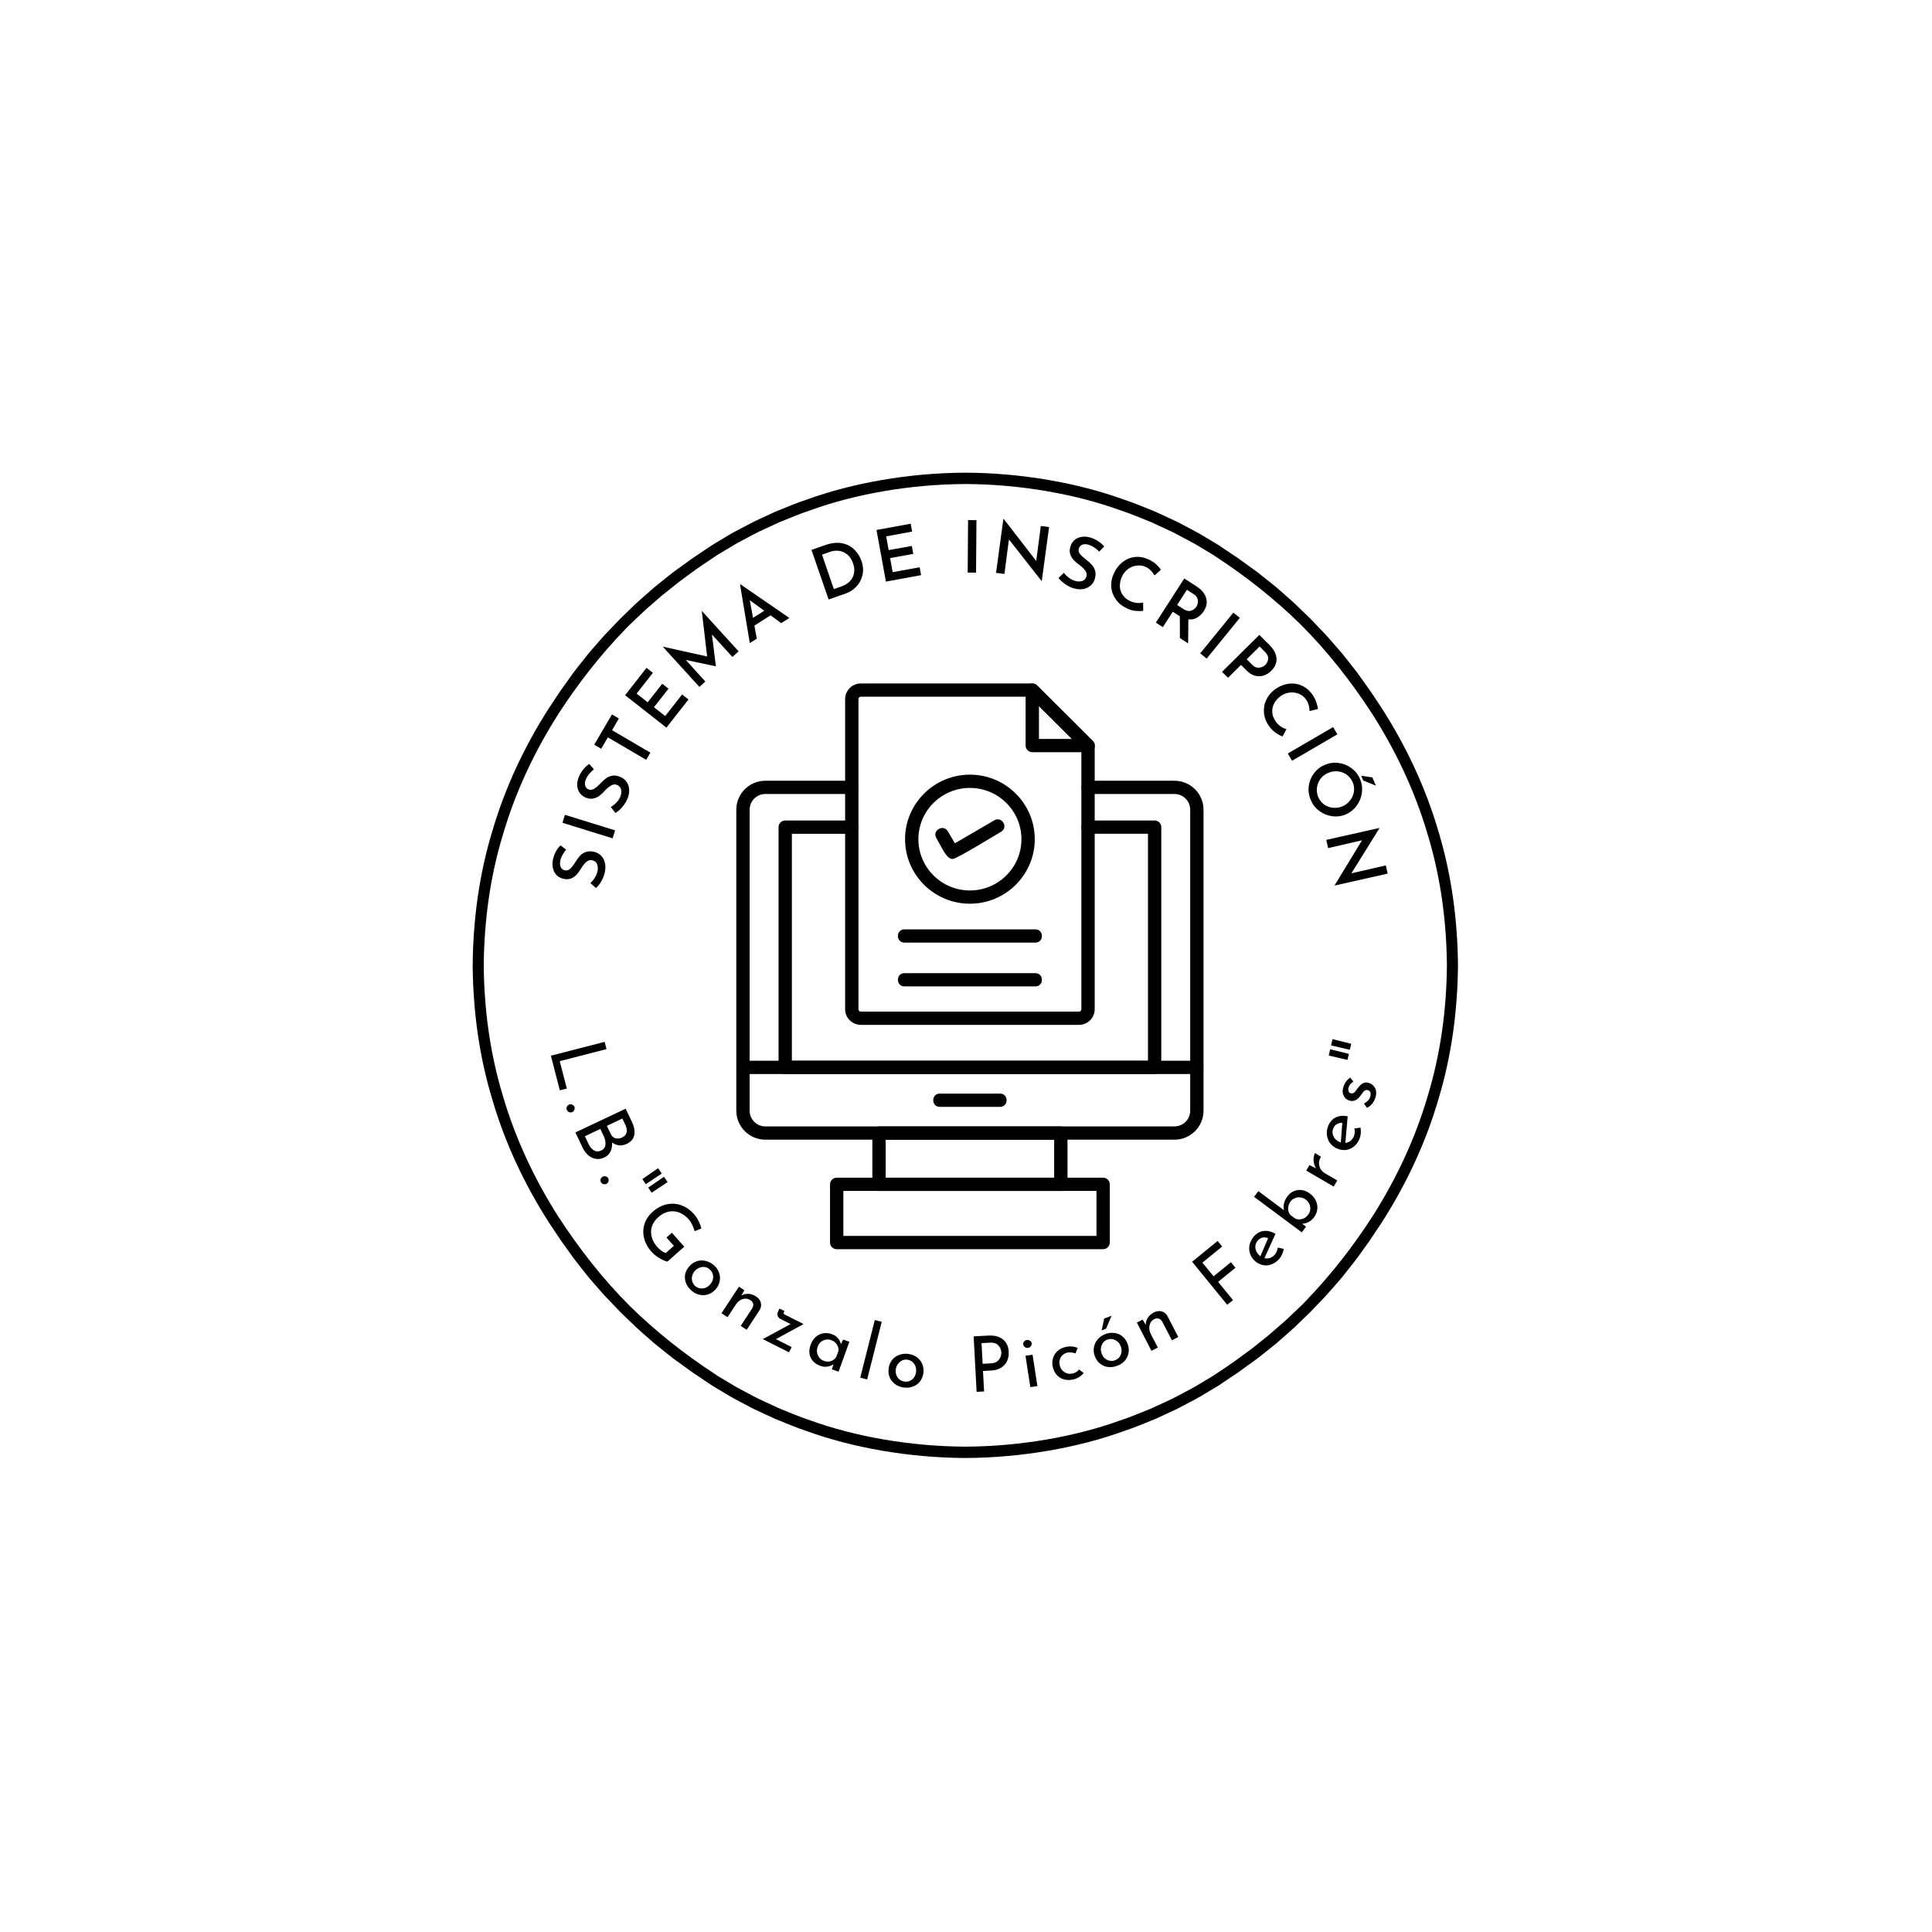 <svg xmlns="http://www.w3.org/2000/svg" xmlns:xlink="http://www.w3.org/1999/xlink" width="500" zoomAndPan="magnify" viewBox="0 0 375 375" height="500" preserveAspectRatio="xMidYMid meet" version="1.0"><defs><g/><clipPath id="455c4bced9"><path d="M 91.746 91.746 L 282.996 91.746 L 282.996 282.996 L 91.746 282.996 Z M 91.746 91.746 " clip-rule="nonzero"/></clipPath><clipPath id="69ef368251"><path d="M 164 132.219 L 213 132.219 L 213 199 L 164 199 Z M 164 132.219 " clip-rule="nonzero"/></clipPath><clipPath id="c5c17412fb"><path d="M 199 132.219 L 213 132.219 L 213 146 L 199 146 Z M 199 132.219 " clip-rule="nonzero"/></clipPath><clipPath id="76595db1a8"><path d="M 142.508 151 L 234 151 L 234 222 L 142.508 222 Z M 142.508 151 " clip-rule="nonzero"/></clipPath><clipPath id="fa8c121dba"><path d="M 142.508 205 L 234 205 L 234 209 L 142.508 209 Z M 142.508 205 " clip-rule="nonzero"/></clipPath><clipPath id="97c69c960e"><path d="M 161 228 L 216 228 L 216 242.469 L 161 242.469 Z M 161 228 " clip-rule="nonzero"/></clipPath></defs><rect x="-37.5" width="450" fill="#ffffff" y="-37.5" height="450" fill-opacity="1"/><rect x="-37.5" width="450" fill="#ffffff" y="-37.5" height="450" fill-opacity="1"/><rect x="-37.5" width="450" fill="#ffffff" y="-37.5" height="450" fill-opacity="1"/><g clip-path="url(#455c4bced9)"><path fill="#000000" d="M 277.078 212.867 C 274.652 221.121 270.953 228.953 266.359 236.164 C 262.566 242.035 258.254 247.551 253.406 252.57 C 252.781 253.254 252.082 253.867 251.414 254.516 C 250.738 255.152 250.082 255.809 249.391 256.426 L 246.238 259.168 L 245.148 260.035 L 242.973 261.773 C 242.238 262.336 241.477 262.867 240.73 263.422 C 239.254 264.551 237.684 265.543 236.148 266.59 C 235.926 266.738 235.691 266.895 235.449 267.059 C 235.199 267.207 234.941 267.363 234.668 267.527 C 234.125 267.852 233.543 268.199 232.922 268.57 C 231.691 269.344 230.242 270.07 228.672 270.902 C 228.277 271.105 227.883 271.328 227.465 271.527 C 227.047 271.723 226.617 271.922 226.184 272.125 C 225.309 272.527 224.406 272.945 223.477 273.375 C 221.566 274.121 219.57 275.02 217.398 275.715 C 208.82 278.824 198.113 280.746 187.371 280.793 C 176.625 280.746 165.918 278.824 157.34 275.715 C 155.168 275.02 153.176 274.121 151.266 273.375 C 150.332 272.945 149.43 272.527 148.559 272.125 C 148.121 271.922 147.695 271.723 147.273 271.527 C 146.859 271.328 146.465 271.105 146.066 270.902 C 144.5 270.07 143.047 269.344 141.82 268.57 C 141.199 268.199 140.613 267.852 140.074 267.527 C 139.801 267.363 139.539 267.207 139.289 267.059 C 139.047 266.895 138.816 266.738 138.594 266.59 C 132.758 262.766 127.273 258.418 122.289 253.539 C 117.031 248.285 112.434 242.406 108.383 236.168 C 103.789 228.953 100.086 221.121 97.66 212.867 C 95.137 204.641 93.969 196.004 93.895 187.371 C 93.969 178.734 95.137 170.102 97.66 161.871 C 100.086 153.617 103.789 145.785 108.383 138.574 C 112.176 132.703 116.488 127.188 121.332 122.172 C 121.961 121.484 122.66 120.871 123.324 120.223 C 124 119.59 124.66 118.934 125.352 118.312 L 127.449 116.484 L 128.5 115.57 L 129.59 114.707 L 131.766 112.969 C 132.504 112.402 133.262 111.871 134.008 111.32 C 135.484 110.191 137.055 109.195 138.594 108.152 C 138.812 108.004 139.047 107.848 139.289 107.684 C 139.539 107.531 139.801 107.375 140.07 107.211 C 140.613 106.887 141.199 106.539 141.82 106.168 C 143.047 105.398 144.5 104.672 146.066 103.836 C 146.461 103.633 146.859 103.41 147.273 103.211 C 147.695 103.016 148.121 102.816 148.559 102.617 C 149.43 102.215 150.332 101.797 151.266 101.367 C 153.176 100.617 155.168 99.723 157.34 99.027 C 165.918 95.914 176.625 93.992 187.371 93.949 C 198.113 93.992 208.82 95.914 217.398 99.027 C 219.57 99.723 221.562 100.617 223.477 101.367 C 224.406 101.797 225.309 102.215 226.18 102.617 C 226.617 102.816 227.047 103.016 227.465 103.211 C 227.883 103.41 228.277 103.633 228.672 103.836 C 230.238 104.672 231.691 105.398 232.922 106.168 C 233.543 106.539 234.125 106.887 234.668 107.211 C 234.938 107.375 235.199 107.531 235.449 107.684 C 235.691 107.844 235.926 108.004 236.148 108.152 C 241.984 111.977 247.469 116.32 252.449 121.203 C 257.707 126.453 262.305 132.336 266.355 138.574 C 270.953 145.785 274.652 153.617 277.078 161.871 C 279.602 170.102 280.77 178.734 280.844 187.371 C 280.77 196.004 279.602 204.641 277.078 212.867 Z M 282.992 187.305 L 282.992 187.297 C 282.914 178.48 281.727 169.66 279.16 161.246 C 276.688 152.809 272.906 144.801 268.188 137.441 L 265.922 134.035 C 265.922 134.035 265.266 133.117 264.281 131.742 C 263.336 130.34 261.887 128.609 260.504 126.832 C 259.012 125.145 257.582 123.402 256.383 122.215 C 255.215 120.992 254.434 120.18 254.434 120.18 C 254.434 120.18 254.238 119.98 253.883 119.641 C 253.527 119.297 253.023 118.809 252.414 118.223 C 251.23 117.016 249.512 115.562 247.824 114.07 C 246.961 113.352 246.07 112.66 245.246 112 C 244.832 111.672 244.434 111.352 244.055 111.051 C 243.664 110.77 243.293 110.5 242.949 110.254 C 241.582 109.266 240.668 108.609 240.668 108.609 C 240.668 108.609 240.469 108.445 240.148 108.238 C 239.828 108.023 239.402 107.742 238.98 107.457 C 238.129 106.887 237.281 106.32 237.281 106.32 C 237.055 106.164 236.816 106.004 236.57 105.84 C 236.312 105.684 236.047 105.523 235.77 105.355 C 235.215 105.02 234.617 104.664 233.984 104.281 C 232.727 103.492 231.242 102.742 229.641 101.891 C 229.234 101.68 228.832 101.453 228.402 101.246 C 227.977 101.047 227.539 100.844 227.094 100.637 C 226.199 100.223 225.277 99.793 224.324 99.352 C 222.367 98.586 220.328 97.668 218.105 96.953 C 209.324 93.766 198.363 91.789 187.371 91.746 C 176.375 91.789 165.414 93.766 156.633 96.953 C 154.41 97.668 152.371 98.586 150.418 99.355 C 149.461 99.793 148.539 100.223 147.648 100.637 C 147.203 100.844 146.762 101.047 146.336 101.246 C 145.91 101.453 145.504 101.68 145.102 101.891 C 143.496 102.742 142.012 103.492 140.754 104.281 C 140.121 104.664 139.523 105.023 138.969 105.355 C 138.695 105.523 138.426 105.684 138.172 105.84 C 137.922 106.008 137.684 106.164 137.457 106.32 C 137.457 106.32 136.609 106.887 135.758 107.457 C 135.336 107.742 134.91 108.023 134.594 108.238 C 134.27 108.445 134.07 108.609 134.07 108.609 C 134.07 108.609 133.16 109.266 131.789 110.254 C 131.445 110.5 131.074 110.77 130.684 111.051 C 130.305 111.352 129.906 111.672 129.492 112 C 128.672 112.66 127.781 113.352 126.914 114.07 C 125.227 115.562 123.508 117.016 122.324 118.223 C 121.715 118.809 121.211 119.297 120.855 119.641 C 120.5 119.98 120.305 120.18 120.305 120.18 C 120.305 120.18 119.527 120.992 118.359 122.215 C 117.156 123.402 115.727 125.145 114.234 126.832 C 112.852 128.609 111.402 130.34 110.457 131.742 C 109.473 133.117 108.82 134.035 108.82 134.035 L 106.551 137.441 C 101.836 144.801 98.051 152.809 95.582 161.246 C 93.012 169.66 91.824 178.48 91.746 187.301 L 91.746 187.441 C 91.824 196.258 93.012 205.082 95.582 213.492 C 98.051 221.93 101.836 229.941 106.551 237.297 L 108.82 240.703 C 108.82 240.703 109.477 241.621 110.457 242.996 C 111.402 244.398 112.852 246.129 114.234 247.906 C 115.727 249.594 117.156 251.34 118.359 252.527 C 119.527 253.746 120.305 254.559 120.305 254.559 C 120.305 254.559 120.5 254.762 120.855 255.102 C 121.211 255.441 121.715 255.934 122.324 256.52 C 123.508 257.727 125.227 259.18 126.914 260.672 C 127.781 261.391 128.672 262.078 129.492 262.742 C 129.906 263.07 130.305 263.387 130.684 263.688 C 131.074 263.973 131.445 264.238 131.789 264.484 C 133.16 265.473 134.07 266.133 134.07 266.133 C 134.07 266.133 134.27 266.293 134.594 266.5 C 134.91 266.715 135.336 267 135.758 267.285 C 136.609 267.852 137.461 268.422 137.461 268.422 C 137.688 268.574 137.922 268.734 138.172 268.902 C 138.426 269.059 138.695 269.219 138.969 269.387 C 139.523 269.719 140.121 270.078 140.758 270.457 C 142.012 271.25 143.496 271.996 145.102 272.852 C 145.504 273.059 145.91 273.289 146.336 273.492 C 146.766 273.691 147.203 273.895 147.648 274.105 C 148.539 274.516 149.465 274.945 150.418 275.387 C 152.371 276.156 154.41 277.07 156.633 277.789 C 165.414 280.977 176.375 282.949 187.371 282.996 C 198.363 282.949 209.324 280.977 218.105 277.785 C 220.328 277.07 222.367 276.156 224.324 275.387 C 225.277 274.945 226.199 274.516 227.094 274.102 C 227.539 273.895 227.977 273.691 228.406 273.492 C 228.832 273.289 229.238 273.059 229.641 272.852 C 231.242 271.996 232.73 271.25 233.984 270.457 C 234.617 270.078 235.215 269.719 235.77 269.387 C 236.047 269.219 236.312 269.055 236.57 268.902 C 236.816 268.734 237.055 268.574 237.281 268.422 C 237.281 268.422 238.129 267.852 238.98 267.285 C 239.406 267 239.828 266.715 240.148 266.5 C 240.469 266.293 240.668 266.133 240.668 266.133 C 240.668 266.133 241.582 265.473 242.949 264.484 C 243.293 264.238 243.664 263.973 244.055 263.688 C 244.434 263.387 244.832 263.07 245.246 262.742 C 246.07 262.078 246.961 261.391 247.824 260.672 C 249.512 259.18 251.23 257.727 252.414 256.52 C 253.023 255.934 253.527 255.441 253.883 255.102 C 254.238 254.762 254.434 254.559 254.434 254.559 C 254.434 254.559 255.215 253.746 256.383 252.527 C 257.582 251.34 259.012 249.594 260.504 247.906 C 261.887 246.129 263.336 244.398 264.281 242.996 C 265.266 241.621 265.922 240.703 265.922 240.703 L 268.188 237.297 C 272.906 229.941 276.688 221.93 279.16 213.492 C 281.727 205.078 282.914 196.258 282.992 187.441 L 282.992 187.434 L 282.996 187.371 L 282.992 187.305 " fill-opacity="1" fill-rule="nonzero"/></g><g fill="#000000" fill-opacity="1"><g transform="translate(116.523, 173.126)"><g><path d="M -6.641 -8.219 C -7.266 -7.438 -7.645 -6.711 -7.781 -6.047 C -7.875 -5.547 -7.836 -5.129 -7.672 -4.797 C -7.516 -4.473 -7.242 -4.273 -6.859 -4.203 C -6.473 -4.117 -6.117 -4.234 -5.797 -4.547 C -5.473 -4.859 -5.129 -5.316 -4.766 -5.922 C -4.484 -6.379 -4.195 -6.758 -3.906 -7.062 C -3.613 -7.375 -3.25 -7.602 -2.812 -7.75 C -2.383 -7.906 -1.879 -7.926 -1.297 -7.812 C -0.766 -7.707 -0.312 -7.477 0.062 -7.125 C 0.445 -6.77 0.711 -6.316 0.859 -5.766 C 1.016 -5.211 1.023 -4.594 0.891 -3.906 C 0.773 -3.301 0.562 -2.723 0.25 -2.172 C -0.051 -1.617 -0.414 -1.148 -0.844 -0.766 L -1.938 -1.719 C -1.613 -2.008 -1.316 -2.367 -1.047 -2.797 C -0.785 -3.234 -0.617 -3.645 -0.547 -4.031 C -0.441 -4.52 -0.469 -4.973 -0.625 -5.391 C -0.789 -5.805 -1.117 -6.062 -1.609 -6.156 C -1.992 -6.227 -2.344 -6.133 -2.656 -5.875 C -2.977 -5.625 -3.301 -5.242 -3.625 -4.734 C -3.945 -4.203 -4.25 -3.77 -4.531 -3.438 C -4.812 -3.113 -5.16 -2.852 -5.578 -2.656 C -6.004 -2.457 -6.5 -2.414 -7.062 -2.531 C -7.875 -2.695 -8.473 -3.102 -8.859 -3.75 C -9.242 -4.406 -9.367 -5.191 -9.234 -6.109 C -9.098 -6.773 -8.906 -7.336 -8.656 -7.797 C -8.406 -8.266 -8.098 -8.68 -7.734 -9.047 Z M -6.641 -8.219 "/></g></g></g><g fill="#000000" fill-opacity="1"><g transform="translate(118.492, 164.063)"><g><path d="M -8.844 -5.906 L 0.891 -2.891 L 0.422 -1.344 L -9.312 -4.359 Z M -8.844 -5.906 "/></g></g></g><g fill="#000000" fill-opacity="1"><g transform="translate(120.104, 158.721)"><g><path d="M -4.828 -9.391 C -5.598 -8.766 -6.113 -8.133 -6.375 -7.5 C -6.57 -7.039 -6.625 -6.629 -6.531 -6.266 C -6.445 -5.91 -6.223 -5.656 -5.859 -5.5 C -5.504 -5.352 -5.133 -5.398 -4.75 -5.641 C -4.375 -5.879 -3.941 -6.254 -3.453 -6.766 C -3.086 -7.16 -2.727 -7.477 -2.375 -7.719 C -2.031 -7.957 -1.629 -8.109 -1.172 -8.172 C -0.723 -8.234 -0.223 -8.145 0.328 -7.906 C 0.828 -7.695 1.223 -7.379 1.516 -6.953 C 1.816 -6.535 1.984 -6.035 2.016 -5.453 C 2.055 -4.879 1.938 -4.27 1.656 -3.625 C 1.414 -3.062 1.086 -2.539 0.672 -2.062 C 0.266 -1.594 -0.176 -1.211 -0.656 -0.922 L -1.547 -2.078 C -1.172 -2.297 -0.805 -2.586 -0.453 -2.953 C -0.109 -3.316 0.133 -3.68 0.281 -4.047 C 0.477 -4.504 0.539 -4.953 0.469 -5.391 C 0.395 -5.836 0.133 -6.16 -0.312 -6.359 C -0.676 -6.516 -1.039 -6.492 -1.406 -6.297 C -1.77 -6.109 -2.16 -5.805 -2.578 -5.391 C -2.992 -4.922 -3.375 -4.551 -3.719 -4.281 C -4.07 -4.02 -4.473 -3.836 -4.922 -3.734 C -5.379 -3.629 -5.875 -3.688 -6.406 -3.906 C -7.176 -4.238 -7.68 -4.766 -7.922 -5.484 C -8.16 -6.203 -8.113 -6.992 -7.781 -7.859 C -7.52 -8.473 -7.219 -8.984 -6.875 -9.391 C -6.539 -9.805 -6.156 -10.156 -5.719 -10.438 Z M -4.828 -9.391 "/></g></g></g><g fill="#000000" fill-opacity="1"><g transform="translate(123.783, 150.276)"><g><path d="M -5 -11.609 L -3.656 -10.812 L -4.984 -8.547 L 2.453 -4.188 L 1.641 -2.797 L -5.797 -7.156 L -7.094 -4.938 L -8.438 -5.734 Z M -5 -11.609 "/></g></g></g><g fill="#000000" fill-opacity="1"><g transform="translate(128.475, 142.346)"><g><path d="M -2.984 -12.719 L -1.75 -11.75 L -4.906 -7.719 L -2.766 -6.031 L 0.062 -9.625 L 1.281 -8.672 L -1.547 -5.078 L 0.641 -3.359 L 3.922 -7.547 L 5.156 -6.578 L 0.875 -1.109 L -7.141 -7.406 Z M -2.984 -12.719 "/></g></g></g><g fill="#000000" fill-opacity="1"><g transform="translate(134.705, 134.282)"><g><path d="M 1.547 -15.672 L 8.656 -7.859 L 7.453 -6.766 L 3.484 -11.125 L 4.25 -4.984 L 4.219 -4.953 L -1.594 -6.188 L 2.203 -2 L 1.047 -0.953 L -6.062 -8.766 L 2.547 -6.859 L 1.516 -15.656 Z M 1.547 -15.672 "/></g></g></g><g fill="#000000" fill-opacity="1"><g transform="translate(145.239, 125.01)"><g><path d="M 4.328 -5.578 L 1.188 -3.578 L 1.656 -1.047 L 0.297 -0.188 L -1.594 -11.547 L -1.516 -11.594 L 7.984 -5.062 L 6.391 -4.062 Z M 3.109 -6.469 L 0.297 -8.5 L 0.922 -5.078 Z M 3.109 -6.469 "/></g></g></g><g fill="#000000" fill-opacity="1"><g transform="translate(154.536, 119.357)"><g/></g></g><g fill="#000000" fill-opacity="1"><g transform="translate(159.504, 116.811)"><g><path d="M -2 -10.078 L 0.734 -11.031 C 1.941 -11.445 3.023 -11.555 3.984 -11.359 C 4.941 -11.16 5.727 -10.742 6.344 -10.109 C 6.969 -9.484 7.426 -8.75 7.719 -7.906 C 8.039 -6.969 8.102 -6.066 7.906 -5.203 C 7.719 -4.348 7.32 -3.598 6.719 -2.953 C 6.113 -2.316 5.379 -1.852 4.516 -1.562 L 1.328 -0.453 Z M 3.734 -2.953 C 4.422 -3.191 4.984 -3.523 5.422 -3.953 C 5.859 -4.391 6.133 -4.91 6.25 -5.516 C 6.375 -6.117 6.316 -6.766 6.078 -7.453 C 5.816 -8.211 5.441 -8.789 4.953 -9.188 C 4.461 -9.582 3.926 -9.816 3.344 -9.891 C 2.758 -9.961 2.203 -9.906 1.672 -9.719 L 0.047 -9.156 L 2.344 -2.469 Z M 3.734 -2.953 "/></g></g></g><g fill="#000000" fill-opacity="1"><g transform="translate(170.564, 113.135)"><g><path d="M 6.203 -11.484 L 6.484 -9.953 L 1.438 -9.031 L 1.922 -6.359 L 6.422 -7.172 L 6.703 -5.625 L 2.203 -4.812 L 2.703 -2.078 L 7.938 -3.031 L 8.219 -1.5 L 1.391 -0.25 L -0.438 -10.266 Z M 6.203 -11.484 "/></g></g></g><g fill="#000000" fill-opacity="1"><g transform="translate(180.747, 111.471)"><g/></g></g><g fill="#000000" fill-opacity="1"><g transform="translate(186.419, 111.119)"><g><path d="M 3.109 -10.156 L 3.031 0.031 L 1.406 0.016 L 1.484 -10.172 Z M 3.109 -10.156 "/></g></g></g><g fill="#000000" fill-opacity="1"><g transform="translate(191.942, 110.998)"><g><path d="M 11.688 -8.688 L 10.266 1.766 L 10.219 1.766 L 3.891 -6.297 L 3.016 0.406 L 1.391 0.188 L 2.812 -10.266 L 2.891 -10.25 L 9.188 -2.109 L 10.078 -8.906 Z M 11.688 -8.688 "/></g></g></g><g fill="#000000" fill-opacity="1"><g transform="translate(204.603, 112.941)"><g><path d="M 8.766 -5.875 C 8.066 -6.562 7.383 -7.004 6.719 -7.203 C 6.238 -7.348 5.828 -7.352 5.484 -7.219 C 5.141 -7.094 4.91 -6.836 4.797 -6.453 C 4.68 -6.086 4.766 -5.727 5.047 -5.375 C 5.336 -5.031 5.766 -4.645 6.328 -4.219 C 6.754 -3.895 7.102 -3.57 7.375 -3.25 C 7.656 -2.926 7.852 -2.547 7.969 -2.109 C 8.094 -1.672 8.07 -1.164 7.906 -0.594 C 7.75 -0.07 7.477 0.359 7.094 0.703 C 6.707 1.055 6.227 1.285 5.656 1.391 C 5.094 1.492 4.473 1.445 3.797 1.25 C 3.211 1.07 2.66 0.801 2.141 0.438 C 1.629 0.082 1.195 -0.312 0.844 -0.75 L 1.906 -1.766 C 2.145 -1.422 2.469 -1.098 2.875 -0.797 C 3.281 -0.504 3.676 -0.301 4.062 -0.188 C 4.539 -0.051 4.992 -0.039 5.422 -0.156 C 5.848 -0.281 6.129 -0.578 6.266 -1.047 C 6.379 -1.422 6.32 -1.773 6.094 -2.109 C 5.863 -2.453 5.516 -2.812 5.047 -3.188 C 4.547 -3.539 4.145 -3.875 3.844 -4.188 C 3.539 -4.508 3.305 -4.891 3.141 -5.328 C 2.984 -5.766 2.988 -6.254 3.156 -6.797 C 3.383 -7.598 3.844 -8.16 4.531 -8.484 C 5.219 -8.816 6.008 -8.867 6.906 -8.641 C 7.551 -8.453 8.094 -8.207 8.531 -7.906 C 8.977 -7.613 9.375 -7.27 9.719 -6.875 Z M 8.766 -5.875 "/></g></g></g><g fill="#000000" fill-opacity="1"><g transform="translate(213.412, 115.565)"><g><path d="M 8.484 2.984 C 8.117 3.055 7.656 3.066 7.094 3.016 C 6.539 2.973 5.977 2.82 5.406 2.562 C 4.445 2.125 3.703 1.531 3.172 0.781 C 2.648 0.039 2.352 -0.766 2.281 -1.641 C 2.219 -2.523 2.383 -3.395 2.781 -4.25 C 3.195 -5.176 3.766 -5.914 4.484 -6.469 C 5.203 -7.031 6 -7.359 6.875 -7.453 C 7.75 -7.547 8.629 -7.391 9.516 -6.984 C 10.055 -6.742 10.523 -6.445 10.922 -6.094 C 11.328 -5.738 11.66 -5.367 11.922 -4.984 L 10.688 -3.875 C 10.227 -4.664 9.645 -5.223 8.938 -5.547 C 8.383 -5.785 7.805 -5.863 7.203 -5.781 C 6.598 -5.707 6.039 -5.484 5.531 -5.109 C 5.02 -4.734 4.629 -4.242 4.359 -3.641 C 4.066 -3.004 3.93 -2.367 3.953 -1.734 C 3.984 -1.109 4.176 -0.547 4.531 -0.047 C 4.883 0.453 5.375 0.844 6 1.125 C 6.445 1.32 6.883 1.438 7.312 1.469 C 7.738 1.5 8.125 1.469 8.469 1.375 Z M 8.484 2.984 "/></g></g></g><g fill="#000000" fill-opacity="1"><g transform="translate(223.162, 120.083)"><g><path d="M 5.859 3.766 L 5.844 -0.453 L 5.719 -0.547 L 4.469 -1.344 L 2.547 1.641 L 1.188 0.766 L 6.703 -7.797 L 9.109 -6.25 C 10.066 -5.633 10.676 -4.898 10.938 -4.047 C 11.195 -3.191 11.051 -2.332 10.5 -1.469 C 10.156 -0.945 9.727 -0.531 9.219 -0.219 C 8.707 0.094 8.133 0.211 7.5 0.141 L 7.453 4.797 Z M 5.312 -2.656 L 6.547 -1.859 C 7.086 -1.516 7.578 -1.41 8.016 -1.547 C 8.461 -1.691 8.812 -1.953 9.062 -2.328 C 9.195 -2.547 9.289 -2.797 9.344 -3.078 C 9.395 -3.367 9.359 -3.664 9.234 -3.969 C 9.109 -4.281 8.863 -4.551 8.5 -4.781 L 7.219 -5.609 Z M 5.312 -2.656 "/></g></g></g><g fill="#000000" fill-opacity="1"><g transform="translate(231.868, 125.924)"><g><path d="M 8.781 -6 L 2.344 1.906 L 1.094 0.891 L 7.531 -7.016 Z M 8.781 -6 "/></g></g></g><g fill="#000000" fill-opacity="1"><g transform="translate(236.219, 129.404)"><g><path d="M 10.25 -4.141 C 11.062 -3.316 11.492 -2.469 11.547 -1.594 C 11.598 -0.719 11.258 0.078 10.531 0.797 C 10.113 1.211 9.641 1.516 9.109 1.703 C 8.586 1.891 8.031 1.91 7.438 1.766 C 6.844 1.629 6.266 1.273 5.703 0.703 L 4.656 -0.344 L 2.141 2.156 L 0.984 1 L 8.219 -6.172 Z M 6.812 -0.391 C 7.125 -0.066 7.441 0.117 7.766 0.172 C 8.098 0.223 8.406 0.191 8.688 0.078 C 8.969 -0.023 9.195 -0.164 9.375 -0.344 C 9.676 -0.645 9.859 -1.02 9.922 -1.469 C 9.984 -1.926 9.785 -2.391 9.328 -2.859 L 8.266 -3.922 L 5.766 -1.438 Z M 6.812 -0.391 "/></g></g></g><g fill="#000000" fill-opacity="1"><g transform="translate(242.953, 136.231)"><g><path d="M 6 6.703 C 5.645 6.598 5.234 6.391 4.766 6.078 C 4.297 5.773 3.867 5.367 3.484 4.859 C 2.859 4.016 2.492 3.141 2.391 2.234 C 2.297 1.328 2.43 0.473 2.797 -0.328 C 3.16 -1.141 3.719 -1.828 4.469 -2.391 C 5.281 -2.992 6.133 -3.363 7.031 -3.5 C 7.938 -3.645 8.797 -3.547 9.609 -3.203 C 10.43 -2.859 11.129 -2.297 11.703 -1.516 C 12.055 -1.047 12.32 -0.555 12.5 -0.047 C 12.688 0.453 12.805 0.93 12.859 1.391 L 11.234 1.781 C 11.211 0.863 10.969 0.094 10.5 -0.531 C 10.133 -1.02 9.664 -1.375 9.094 -1.594 C 8.531 -1.812 7.93 -1.879 7.297 -1.797 C 6.672 -1.711 6.094 -1.473 5.562 -1.078 C 5 -0.648 4.582 -0.16 4.312 0.391 C 4.039 0.953 3.938 1.535 4 2.141 C 4.07 2.754 4.312 3.336 4.719 3.891 C 5.008 4.273 5.332 4.582 5.688 4.812 C 6.051 5.051 6.406 5.211 6.75 5.297 Z M 6 6.703 "/></g></g></g><g fill="#000000" fill-opacity="1"><g transform="translate(249.257, 145.033)"><g><path d="M 10.328 -2.5 L 1.531 2.625 L 0.703 1.219 L 9.5 -3.906 Z M 10.328 -2.5 "/></g></g></g><g fill="#000000" fill-opacity="1"><g transform="translate(252.184, 149.718)"><g><path d="M 4.969 -1.266 C 5.832 -1.629 6.723 -1.75 7.641 -1.625 C 8.555 -1.508 9.383 -1.176 10.125 -0.625 C 10.875 -0.07 11.438 0.641 11.812 1.516 C 12.164 2.367 12.281 3.254 12.156 4.172 C 12.031 5.086 11.691 5.922 11.141 6.672 C 10.586 7.43 9.883 7.992 9.031 8.359 C 8.176 8.723 7.285 8.836 6.359 8.703 C 5.441 8.578 4.613 8.234 3.875 7.672 C 3.133 7.117 2.586 6.414 2.234 5.562 C 1.859 4.688 1.727 3.789 1.844 2.875 C 1.969 1.957 2.301 1.129 2.844 0.391 C 3.395 -0.348 4.102 -0.898 4.969 -1.266 Z M 5.625 0.297 C 5.02 0.547 4.523 0.922 4.141 1.422 C 3.766 1.93 3.531 2.504 3.438 3.141 C 3.352 3.773 3.438 4.391 3.688 4.984 C 3.938 5.578 4.312 6.055 4.812 6.422 C 5.312 6.785 5.879 7 6.516 7.062 C 7.148 7.133 7.77 7.047 8.375 6.797 C 8.988 6.535 9.488 6.148 9.875 5.641 C 10.27 5.129 10.516 4.562 10.609 3.938 C 10.703 3.312 10.625 2.707 10.375 2.125 C 10.113 1.52 9.727 1.031 9.219 0.656 C 8.707 0.289 8.133 0.07 7.5 0 C 6.863 -0.062 6.238 0.035 5.625 0.297 Z M 12.422 1.781 L 12.031 0.859 L 14.188 1.172 L 14.875 2.781 Z M 12.422 1.781 "/></g></g></g><g fill="#000000" fill-opacity="1"><g transform="translate(257.118, 161.647)"><g><path d="M 12.219 7.922 L 1.938 10.234 L 1.938 10.188 L 7.25 1.453 L 0.672 2.969 L 0.312 1.375 L 10.594 -0.938 L 10.609 -0.859 L 5.188 7.859 L 11.875 6.328 Z M 12.219 7.922 "/></g></g></g><g fill="#000000" fill-opacity="1"><g transform="translate(106.536, 203.41)"><g><path d="M 11.188 0.219 L 2.109 2.562 L 3.484 7.875 L 2.125 8.219 L 0.391 1.5 L 10.828 -1.188 Z M 11.188 0.219 "/></g></g></g><g fill="#000000" fill-opacity="1"><g transform="translate(109.573, 214.192)"><g><path d="M 0.922 0.203 C 1.129 0.129 1.332 0.141 1.531 0.234 C 1.727 0.328 1.863 0.473 1.938 0.672 C 2 0.848 1.984 1.039 1.891 1.25 C 1.805 1.469 1.66 1.613 1.453 1.688 C 1.234 1.758 1.023 1.742 0.828 1.641 C 0.641 1.547 0.508 1.406 0.438 1.219 C 0.363 1.02 0.367 0.816 0.453 0.609 C 0.547 0.41 0.703 0.273 0.922 0.203 Z M 0.922 0.203 "/></g></g></g><g fill="#000000" fill-opacity="1"><g transform="translate(111.028, 218.402)"><g><path d="M 7.766 3.344 C 7.816 4.008 7.719 4.598 7.469 5.109 C 7.219 5.617 6.828 6 6.297 6.25 C 5.68 6.539 5.098 6.629 4.547 6.516 C 3.992 6.41 3.504 6.16 3.078 5.766 C 2.648 5.367 2.301 4.879 2.031 4.297 L 0.656 1.406 L 10.406 -3.203 L 11.609 -0.688 C 12.078 0.312 12.234 1.18 12.078 1.922 C 11.922 2.672 11.438 3.238 10.625 3.625 C 10.113 3.863 9.613 3.957 9.125 3.906 C 8.645 3.852 8.191 3.664 7.766 3.344 Z M 6.766 0.125 L 7.469 1.609 C 7.695 2.109 8.016 2.414 8.422 2.531 C 8.828 2.645 9.254 2.598 9.703 2.391 C 10.203 2.148 10.5 1.82 10.594 1.406 C 10.695 0.988 10.617 0.504 10.359 -0.047 L 9.766 -1.297 Z M 3.219 3.672 C 3.488 4.234 3.836 4.641 4.266 4.891 C 4.691 5.141 5.156 5.148 5.656 4.922 C 6.156 4.68 6.43 4.301 6.484 3.781 C 6.547 3.258 6.441 2.719 6.172 2.156 L 5.5 0.719 L 2.5 2.141 Z M 3.219 3.672 "/></g></g></g><g fill="#000000" fill-opacity="1"><g transform="translate(116.009, 228.382)"><g><path d="M 0.938 0.031 C 1.125 -0.082 1.328 -0.109 1.547 -0.047 C 1.766 0.004 1.926 0.117 2.031 0.297 C 2.133 0.461 2.16 0.656 2.109 0.875 C 2.055 1.094 1.938 1.258 1.75 1.375 C 1.551 1.488 1.344 1.516 1.125 1.453 C 0.914 1.398 0.758 1.285 0.656 1.109 C 0.551 0.93 0.52 0.734 0.562 0.516 C 0.613 0.305 0.738 0.145 0.938 0.031 Z M 0.938 0.031 "/></g></g></g><g fill="#000000" fill-opacity="1"><g transform="translate(118.256, 232.126)"><g><path d="M 7.094 -2.281 L 6.422 -3.266 L 9.484 -5.375 L 10.188 -4.344 Z M 8.234 -0.625 L 7.562 -1.609 L 10.625 -3.719 L 11.328 -2.688 Z M 8.234 -0.625 "/></g></g></g><g fill="#000000" fill-opacity="1"><g transform="translate(122.22, 237.999)"><g><path d="M 7.328 6.875 C 6.91 6.801 6.383 6.57 5.75 6.188 C 5.125 5.812 4.617 5.398 4.234 4.953 C 3.484 4.109 3 3.211 2.781 2.266 C 2.562 1.316 2.598 0.406 2.891 -0.469 C 3.191 -1.352 3.711 -2.125 4.453 -2.781 C 5.336 -3.562 6.266 -4.051 7.234 -4.25 C 8.211 -4.445 9.148 -4.379 10.047 -4.047 C 10.953 -3.711 11.738 -3.172 12.406 -2.422 C 12.801 -1.973 13.125 -1.5 13.375 -1 C 13.625 -0.508 13.801 -0.023 13.906 0.453 L 12.609 0.969 C 12.523 0.613 12.375 0.211 12.156 -0.234 C 11.938 -0.68 11.703 -1.047 11.453 -1.328 C 10.898 -1.953 10.281 -2.395 9.594 -2.656 C 8.914 -2.914 8.227 -2.969 7.531 -2.812 C 6.832 -2.656 6.172 -2.301 5.547 -1.75 C 4.961 -1.227 4.555 -0.641 4.328 0.016 C 4.109 0.672 4.086 1.348 4.266 2.047 C 4.441 2.754 4.801 3.414 5.344 4.031 C 5.594 4.301 5.863 4.547 6.156 4.766 C 6.445 4.984 6.727 5.133 7 5.219 L 8.578 3.812 L 7.141 2.203 L 8.188 1.281 L 10.594 3.984 Z M 7.328 6.875 "/></g></g></g><g fill="#000000" fill-opacity="1"><g transform="translate(131.225, 247.769)"><g><path d="M 2.547 -1.953 C 2.941 -2.41 3.41 -2.738 3.953 -2.938 C 4.492 -3.133 5.055 -3.172 5.641 -3.047 C 6.234 -2.93 6.781 -2.66 7.281 -2.234 C 7.781 -1.816 8.129 -1.332 8.328 -0.781 C 8.535 -0.227 8.582 0.328 8.469 0.891 C 8.363 1.453 8.113 1.969 7.719 2.438 C 7.32 2.906 6.852 3.238 6.312 3.438 C 5.781 3.633 5.223 3.676 4.641 3.562 C 4.055 3.457 3.508 3.188 3 2.75 C 2.508 2.332 2.156 1.848 1.938 1.297 C 1.719 0.754 1.656 0.203 1.75 -0.359 C 1.852 -0.922 2.117 -1.453 2.547 -1.953 Z M 3.594 -1.031 C 3.344 -0.738 3.18 -0.41 3.109 -0.047 C 3.035 0.305 3.051 0.648 3.156 0.984 C 3.258 1.328 3.445 1.617 3.719 1.859 C 4.164 2.234 4.664 2.383 5.219 2.312 C 5.77 2.25 6.238 1.988 6.625 1.531 C 7.031 1.062 7.223 0.551 7.203 0 C 7.18 -0.562 6.945 -1.031 6.5 -1.406 C 6.219 -1.656 5.898 -1.801 5.547 -1.844 C 5.203 -1.883 4.852 -1.832 4.5 -1.688 C 4.156 -1.551 3.852 -1.332 3.594 -1.031 Z M 3.594 -1.031 "/></g></g></g><g fill="#000000" fill-opacity="1"><g transform="translate(139.037, 254.244)"><g><path d="M 7.719 -2.594 C 8.207 -2.281 8.516 -1.875 8.641 -1.375 C 8.766 -0.883 8.68 -0.406 8.391 0.062 L 5.891 3.875 L 4.734 3.109 L 6.969 -0.297 C 7.145 -0.609 7.207 -0.898 7.156 -1.172 C 7.102 -1.441 6.922 -1.68 6.609 -1.891 C 6.148 -2.191 5.648 -2.258 5.109 -2.094 C 4.578 -1.926 4.129 -1.562 3.766 -1 L 2.172 1.422 L 1 0.656 L 4.391 -4.5 L 5.438 -3.812 L 4.859 -2.781 C 5.297 -3.031 5.766 -3.141 6.266 -3.109 C 6.766 -3.078 7.25 -2.906 7.719 -2.594 Z M 7.719 -2.594 "/></g></g></g><g fill="#000000" fill-opacity="1"><g transform="translate(147.68, 259.736)"><g><path d="M 2.922 0.188 L 5.984 1.734 L 5.469 2.75 L 0.375 0.188 L 5.766 -2.734 L 3.859 -3.703 C 3.566 -3.848 3.367 -4.055 3.266 -4.328 C 3.172 -4.598 3.203 -4.895 3.359 -5.219 L 3.625 -5.75 L 4.578 -5.266 L 4.5 -5.094 C 4.426 -4.945 4.41 -4.832 4.453 -4.75 C 4.492 -4.676 4.598 -4.598 4.766 -4.516 L 8.297 -2.734 Z M 2.922 0.188 "/></g></g></g><g fill="#000000" fill-opacity="1"><g transform="translate(155.672, 263.679)"><g><path d="M 9.188 -3.234 L 7.094 2.562 L 5.781 2.094 L 6.125 1.141 C 5.832 1.336 5.445 1.477 4.969 1.562 C 4.5 1.656 4.016 1.609 3.516 1.422 C 2.961 1.223 2.504 0.922 2.141 0.516 C 1.773 0.117 1.547 -0.348 1.453 -0.891 C 1.367 -1.441 1.441 -2.031 1.672 -2.656 C 1.898 -3.289 2.234 -3.801 2.672 -4.188 C 3.109 -4.57 3.602 -4.805 4.156 -4.891 C 4.707 -4.973 5.254 -4.914 5.797 -4.719 C 6.297 -4.539 6.688 -4.281 6.969 -3.938 C 7.258 -3.594 7.453 -3.207 7.547 -2.781 L 7.984 -3.672 Z M 4.25 0.469 C 4.727 0.645 5.18 0.66 5.609 0.516 C 6.047 0.379 6.395 0.098 6.656 -0.328 L 7.078 -1.484 C 7.117 -1.93 7.008 -2.348 6.75 -2.734 C 6.488 -3.129 6.125 -3.41 5.656 -3.578 C 5.312 -3.691 4.961 -3.719 4.609 -3.656 C 4.254 -3.594 3.938 -3.441 3.656 -3.203 C 3.375 -2.961 3.164 -2.648 3.031 -2.266 C 2.895 -1.891 2.859 -1.516 2.922 -1.141 C 2.984 -0.773 3.129 -0.445 3.359 -0.156 C 3.598 0.133 3.895 0.344 4.25 0.469 Z M 4.25 0.469 "/></g></g></g><g fill="#000000" fill-opacity="1"><g transform="translate(165.799, 267.11)"><g><path d="M 5.344 -10.547 L 2.516 0.641 L 1.172 0.297 L 4 -10.891 Z M 5.344 -10.547 "/></g></g></g><g fill="#000000" fill-opacity="1"><g transform="translate(171.36, 268.529)"><g><path d="M 1.141 -3 C 1.223 -3.594 1.445 -4.117 1.812 -4.578 C 2.188 -5.035 2.656 -5.363 3.219 -5.562 C 3.781 -5.77 4.383 -5.82 5.031 -5.719 C 5.676 -5.625 6.227 -5.395 6.688 -5.031 C 7.156 -4.664 7.488 -4.211 7.688 -3.672 C 7.895 -3.141 7.953 -2.57 7.859 -1.969 C 7.766 -1.352 7.539 -0.816 7.188 -0.359 C 6.832 0.086 6.375 0.41 5.812 0.609 C 5.25 0.816 4.641 0.875 3.984 0.781 C 3.348 0.676 2.797 0.445 2.328 0.094 C 1.867 -0.25 1.531 -0.688 1.312 -1.219 C 1.094 -1.75 1.035 -2.344 1.141 -3 Z M 2.516 -2.781 C 2.461 -2.395 2.492 -2.023 2.609 -1.672 C 2.734 -1.328 2.93 -1.035 3.203 -0.797 C 3.473 -0.566 3.789 -0.426 4.156 -0.375 C 4.727 -0.281 5.227 -0.406 5.656 -0.75 C 6.094 -1.094 6.352 -1.566 6.438 -2.172 C 6.531 -2.773 6.422 -3.305 6.109 -3.766 C 5.805 -4.234 5.367 -4.516 4.797 -4.609 C 4.422 -4.66 4.07 -4.613 3.75 -4.469 C 3.438 -4.32 3.164 -4.098 2.938 -3.797 C 2.719 -3.504 2.578 -3.164 2.516 -2.781 Z M 2.516 -2.781 "/></g></g></g><g fill="#000000" fill-opacity="1"><g transform="translate(181.341, 269.881)"><g/></g></g><g fill="#000000" fill-opacity="1"><g transform="translate(188.014, 270.234)"><g><path d="M 3.859 -11 C 5.023 -11.062 5.953 -10.816 6.641 -10.266 C 7.336 -9.711 7.719 -8.91 7.781 -7.859 C 7.812 -7.254 7.719 -6.688 7.5 -6.156 C 7.281 -5.625 6.906 -5.176 6.375 -4.812 C 5.852 -4.457 5.188 -4.258 4.375 -4.219 L 2.781 -4.125 L 3 -0.156 L 1.547 -0.078 L 0.969 -10.844 Z M 4.312 -5.609 C 4.82 -5.629 5.227 -5.754 5.531 -5.984 C 5.832 -6.223 6.047 -6.504 6.172 -6.828 C 6.297 -7.148 6.352 -7.457 6.344 -7.75 C 6.312 -8.27 6.113 -8.723 5.75 -9.109 C 5.395 -9.492 4.867 -9.664 4.172 -9.625 L 2.5 -9.531 L 2.719 -5.516 Z M 4.312 -5.609 "/></g></g></g><g fill="#000000" fill-opacity="1"><g transform="translate(198.797, 269.432)"><g><path d="M 1.625 -6.484 L 2.562 -0.391 L 1.188 -0.188 L 0.25 -6.281 Z M -0.188 -8.469 C -0.219 -8.676 -0.16 -8.863 -0.016 -9.031 C 0.117 -9.207 0.297 -9.312 0.516 -9.344 C 0.723 -9.375 0.922 -9.328 1.109 -9.203 C 1.305 -9.086 1.422 -8.926 1.453 -8.719 C 1.484 -8.5 1.426 -8.301 1.281 -8.125 C 1.145 -7.945 0.973 -7.844 0.766 -7.812 C 0.547 -7.781 0.336 -7.828 0.141 -7.953 C -0.047 -8.078 -0.156 -8.25 -0.188 -8.469 Z M -0.188 -8.469 "/></g></g></g><g fill="#000000" fill-opacity="1"><g transform="translate(204.439, 268.543)"><g><path d="M 5.906 -2.047 C 5.676 -1.754 5.391 -1.5 5.047 -1.281 C 4.711 -1.062 4.352 -0.906 3.969 -0.812 C 3.32 -0.656 2.719 -0.645 2.156 -0.781 C 1.594 -0.926 1.117 -1.203 0.734 -1.609 C 0.348 -2.016 0.078 -2.531 -0.078 -3.156 C -0.234 -3.781 -0.223 -4.367 -0.047 -4.922 C 0.117 -5.473 0.41 -5.938 0.828 -6.312 C 1.254 -6.688 1.75 -6.941 2.312 -7.078 C 3.227 -7.297 4.039 -7.234 4.75 -6.891 L 4.297 -5.844 C 4.066 -5.938 3.812 -6 3.531 -6.031 C 3.258 -6.07 2.984 -6.062 2.703 -6 C 2.336 -5.906 2.023 -5.734 1.766 -5.484 C 1.516 -5.234 1.344 -4.93 1.25 -4.578 C 1.164 -4.234 1.172 -3.867 1.266 -3.484 C 1.359 -3.109 1.531 -2.789 1.781 -2.531 C 2.031 -2.27 2.332 -2.082 2.688 -1.969 C 3.039 -1.863 3.414 -1.863 3.812 -1.969 C 4.312 -2.082 4.707 -2.332 5 -2.719 Z M 5.906 -2.047 "/></g></g></g><g fill="#000000" fill-opacity="1"><g transform="translate(212.961, 266.377)"><g><path d="M -0.469 -3.188 C -0.676 -3.75 -0.727 -4.316 -0.625 -4.891 C -0.52 -5.461 -0.273 -5.973 0.109 -6.422 C 0.492 -6.867 0.992 -7.207 1.609 -7.438 C 2.223 -7.664 2.82 -7.734 3.406 -7.641 C 4 -7.555 4.508 -7.328 4.938 -6.953 C 5.375 -6.586 5.695 -6.117 5.906 -5.547 C 6.125 -4.961 6.188 -4.383 6.094 -3.812 C 6.008 -3.25 5.77 -2.738 5.375 -2.281 C 4.988 -1.832 4.484 -1.492 3.859 -1.266 C 3.254 -1.047 2.66 -0.973 2.078 -1.047 C 1.504 -1.117 0.992 -1.336 0.547 -1.703 C 0.098 -2.066 -0.238 -2.562 -0.469 -3.188 Z M 0.875 -3.656 C 1 -3.289 1.195 -2.984 1.469 -2.734 C 1.75 -2.492 2.062 -2.336 2.406 -2.266 C 2.758 -2.191 3.109 -2.219 3.453 -2.344 C 3.992 -2.539 4.367 -2.895 4.578 -3.406 C 4.797 -3.914 4.801 -4.457 4.594 -5.031 C 4.375 -5.602 4.016 -6.016 3.516 -6.266 C 3.023 -6.523 2.508 -6.555 1.969 -6.359 C 1.613 -6.223 1.332 -6.016 1.125 -5.734 C 0.914 -5.453 0.785 -5.125 0.734 -4.75 C 0.68 -4.383 0.727 -4.02 0.875 -3.656 Z M 1.719 -8.469 L 0.875 -8.156 L 1.359 -10.453 L 2.797 -10.984 Z M 1.719 -8.469 "/></g></g></g><g fill="#000000" fill-opacity="1"><g transform="translate(222.435, 262.744)"><g><path d="M 1.531 -8 C 2.051 -8.27 2.555 -8.336 3.047 -8.203 C 3.535 -8.078 3.91 -7.77 4.172 -7.281 L 6.266 -3.234 L 5.031 -2.594 L 3.156 -6.219 C 2.977 -6.52 2.754 -6.711 2.484 -6.797 C 2.223 -6.891 1.926 -6.859 1.594 -6.703 C 1.113 -6.453 0.812 -6.047 0.688 -5.484 C 0.562 -4.93 0.656 -4.352 0.969 -3.75 L 2.297 -1.188 L 1.062 -0.547 L -1.766 -6.031 L -0.656 -6.609 L -0.031 -5.594 C -0.039 -6.102 0.086 -6.566 0.359 -6.984 C 0.641 -7.398 1.031 -7.738 1.531 -8 Z M 1.531 -8 "/></g></g></g><g fill="#000000" fill-opacity="1"><g transform="translate(231.402, 257.894)"><g/></g></g><g fill="#000000" fill-opacity="1"><g transform="translate(236.997, 254.246)"><g><path d="M -0.656 -13.375 L 0.219 -12.297 L -3.609 -9.172 L -1.438 -6.516 L 1.922 -9.25 L 2.797 -8.172 L -0.562 -5.438 L 2.328 -1.891 L 1.203 -0.984 L -5.609 -9.344 Z M -0.656 -13.375 "/></g></g></g><g fill="#000000" fill-opacity="1"><g transform="translate(245.272, 247.298)"><g><path d="M 2.078 -3.672 C 2.441 -4.047 2.66 -4.535 2.734 -5.141 L 3.922 -4.891 C 3.848 -4.504 3.723 -4.129 3.547 -3.766 C 3.379 -3.398 3.172 -3.086 2.922 -2.828 C 2.453 -2.336 1.93 -2.004 1.359 -1.828 C 0.797 -1.648 0.242 -1.633 -0.297 -1.781 C -0.836 -1.926 -1.336 -2.211 -1.797 -2.641 C -2.234 -3.066 -2.531 -3.562 -2.688 -4.125 C -2.844 -4.688 -2.844 -5.258 -2.688 -5.844 C -2.531 -6.426 -2.238 -6.941 -1.812 -7.391 C -1.25 -7.984 -0.613 -8.312 0.094 -8.375 C 0.812 -8.445 1.547 -8.258 2.297 -7.812 L 0.156 -3.094 C 0.5 -3.008 0.836 -3.016 1.172 -3.109 C 1.504 -3.211 1.805 -3.398 2.078 -3.672 Z M -1.078 -6.578 C -1.473 -6.16 -1.648 -5.68 -1.609 -5.141 C -1.578 -4.598 -1.336 -4.117 -0.891 -3.703 C -0.785 -3.598 -0.703 -3.516 -0.641 -3.453 L 0.875 -6.984 C 0.52 -7.109 0.176 -7.145 -0.156 -7.094 C -0.488 -7.039 -0.797 -6.867 -1.078 -6.578 Z M -1.078 -6.578 "/></g></g></g><g fill="#000000" fill-opacity="1"><g transform="translate(251.964, 240.167)"><g><path d="M -2.078 -7.969 C -1.742 -8.414 -1.332 -8.742 -0.844 -8.953 C -0.363 -9.172 0.148 -9.242 0.703 -9.172 C 1.254 -9.098 1.789 -8.867 2.312 -8.484 C 2.852 -8.078 3.238 -7.602 3.469 -7.062 C 3.707 -6.531 3.789 -5.984 3.719 -5.422 C 3.645 -4.867 3.438 -4.363 3.094 -3.906 C 2.789 -3.5 2.438 -3.188 2.031 -2.969 C 1.625 -2.758 1.207 -2.648 0.781 -2.641 L 1.547 -2.078 L 0.719 -0.969 L -8.547 -7.859 L -7.719 -8.969 L -2.75 -5.266 C -2.852 -5.672 -2.848 -6.113 -2.734 -6.594 C -2.617 -7.07 -2.398 -7.531 -2.078 -7.969 Z M 1.953 -4.391 C 2.305 -4.867 2.438 -5.383 2.344 -5.938 C 2.258 -6.5 1.969 -6.969 1.469 -7.344 C 1.156 -7.57 0.812 -7.707 0.438 -7.75 C 0.07 -7.801 -0.281 -7.754 -0.625 -7.609 C -0.969 -7.473 -1.254 -7.25 -1.484 -6.938 C -1.785 -6.531 -1.938 -6.086 -1.938 -5.609 C -1.945 -5.141 -1.812 -4.723 -1.531 -4.359 L -0.516 -3.609 C -0.086 -3.441 0.348 -3.426 0.797 -3.562 C 1.254 -3.695 1.641 -3.973 1.953 -4.391 Z M 1.953 -4.391 "/></g></g></g><g fill="#000000" fill-opacity="1"><g transform="translate(258.253, 231.363)"><g><path d="M -2.781 -4.578 C -3 -4.879 -3.145 -5.223 -3.219 -5.609 C -3.301 -5.992 -3.316 -6.359 -3.266 -6.703 C -3.211 -7.055 -3.129 -7.344 -3.016 -7.562 L -1.844 -6.828 C -2.094 -6.453 -2.223 -6.055 -2.234 -5.641 C -2.242 -5.223 -2.145 -4.836 -1.938 -4.484 C -1.727 -4.129 -1.457 -3.852 -1.125 -3.656 L 1.312 -2.234 L 0.609 -1.047 L -4.719 -4.156 L -4.094 -5.219 Z M -2.781 -4.578 "/></g></g></g><g fill="#000000" fill-opacity="1"><g transform="translate(262.024, 224.799)"><g><path d="M 0.734 -4.172 C 0.941 -4.641 0.988 -5.172 0.875 -5.766 L 2.062 -5.922 C 2.125 -5.523 2.133 -5.129 2.094 -4.734 C 2.051 -4.336 1.957 -3.973 1.812 -3.641 C 1.531 -3.023 1.148 -2.539 0.672 -2.188 C 0.203 -1.832 -0.312 -1.629 -0.875 -1.578 C -1.438 -1.535 -2 -1.641 -2.562 -1.891 C -3.125 -2.141 -3.57 -2.504 -3.906 -2.984 C -4.238 -3.473 -4.43 -4.016 -4.484 -4.609 C -4.535 -5.211 -4.43 -5.801 -4.172 -6.375 C -3.836 -7.113 -3.348 -7.633 -2.703 -7.938 C -2.055 -8.238 -1.301 -8.301 -0.438 -8.125 L -0.891 -2.969 C -0.523 -3 -0.207 -3.117 0.062 -3.328 C 0.344 -3.535 0.566 -3.816 0.734 -4.172 Z M -3.219 -5.828 C -3.445 -5.305 -3.453 -4.797 -3.234 -4.297 C -3.023 -3.805 -2.641 -3.43 -2.078 -3.172 C -1.941 -3.117 -1.836 -3.078 -1.766 -3.047 L -1.484 -6.875 C -1.859 -6.875 -2.195 -6.789 -2.5 -6.625 C -2.812 -6.469 -3.051 -6.203 -3.219 -5.828 Z M -3.219 -5.828 "/></g></g></g><g fill="#000000" fill-opacity="1"><g transform="translate(265.881, 215.874)"><g><path d="M 1.062 -2.766 C 0.914 -2.328 0.703 -1.938 0.422 -1.594 C 0.141 -1.258 -0.188 -1.016 -0.562 -0.859 L -1.141 -1.672 C -0.836 -1.836 -0.578 -2.031 -0.359 -2.25 C -0.148 -2.469 -0.008 -2.703 0.062 -2.953 C 0.164 -3.266 0.188 -3.539 0.125 -3.781 C 0.07 -4.02 -0.082 -4.18 -0.344 -4.266 C -0.539 -4.328 -0.723 -4.316 -0.891 -4.234 C -1.055 -4.16 -1.191 -4.051 -1.297 -3.906 C -1.398 -3.77 -1.57 -3.535 -1.812 -3.203 C -2.457 -2.305 -3.191 -1.992 -4.016 -2.266 C -4.504 -2.422 -4.863 -2.738 -5.094 -3.219 C -5.32 -3.695 -5.332 -4.258 -5.125 -4.906 C -4.988 -5.32 -4.812 -5.676 -4.594 -5.969 C -4.383 -6.258 -4.125 -6.508 -3.812 -6.719 L -3.188 -5.922 C -3.395 -5.816 -3.582 -5.664 -3.75 -5.469 C -3.914 -5.27 -4.035 -5.066 -4.109 -4.859 C -4.203 -4.598 -4.211 -4.352 -4.141 -4.125 C -4.078 -3.895 -3.941 -3.742 -3.734 -3.672 C -3.547 -3.609 -3.375 -3.617 -3.219 -3.703 C -3.062 -3.785 -2.938 -3.883 -2.844 -4 C -2.75 -4.113 -2.578 -4.344 -2.328 -4.688 C -1.992 -5.125 -1.66 -5.43 -1.328 -5.609 C -0.992 -5.797 -0.609 -5.816 -0.172 -5.672 C 0.391 -5.492 0.797 -5.145 1.047 -4.625 C 1.297 -4.102 1.301 -3.484 1.062 -2.766 Z M 1.062 -2.766 "/></g></g></g><g fill="#000000" fill-opacity="1"><g transform="translate(268.269, 208.243)"><g><path d="M -6.453 -3.688 L -6.719 -2.516 L -10.359 -3.359 L -10.078 -4.578 Z M -6 -5.641 L -6.266 -4.484 L -9.906 -5.328 L -9.625 -6.547 Z M -6 -5.641 "/></g></g></g><g clip-path="url(#69ef368251)"><path fill="#000000" d="M 209.426 198.926 L 167.094 198.926 C 165.41 198.926 164.039 197.566 164.039 195.891 L 164.039 135.695 C 164.039 134.02 165.41 132.656 167.094 132.656 L 200.367 132.656 C 200.711 132.656 201.039 132.793 201.281 133.035 L 212.102 143.801 C 212.344 144.043 212.48 144.371 212.48 144.711 L 212.48 195.891 C 212.48 197.562 211.109 198.926 209.426 198.926 Z M 167.094 135.23 C 166.84 135.23 166.625 135.441 166.625 135.695 L 166.625 195.887 C 166.625 196.141 166.84 196.352 167.094 196.352 L 209.426 196.352 C 209.68 196.352 209.895 196.141 209.895 195.887 L 209.895 145.242 L 199.832 135.23 Z M 167.094 135.23 " fill-opacity="1" fill-rule="evenodd"/></g><g clip-path="url(#c5c17412fb)"><path fill="#000000" d="M 211.203 145.996 L 200.363 145.996 C 199.652 145.996 199.07 145.422 199.07 144.711 L 199.07 133.945 C 199.07 132.801 200.465 132.223 201.281 133.035 L 211.98 143.684 C 213.055 144.613 212.301 145.996 211.203 145.996 Z M 201.66 143.426 L 208.066 143.426 L 201.66 137.051 Z M 201.66 143.426 " fill-opacity="1" fill-rule="evenodd"/></g><path fill="#000000" d="M 188.262 175.41 C 181.32 175.41 175.672 169.793 175.672 162.887 C 175.672 155.98 181.32 150.359 188.262 150.359 C 195.199 150.359 200.848 155.98 200.848 162.887 C 200.848 169.793 195.199 175.41 188.262 175.41 Z M 188.262 152.934 C 182.746 152.934 178.258 157.398 178.258 162.887 C 178.258 168.375 182.746 172.84 188.262 172.84 C 193.773 172.84 198.262 168.375 198.262 162.887 C 198.262 157.398 193.773 152.934 188.262 152.934 Z M 188.262 152.934 " fill-opacity="1" fill-rule="evenodd"/><path fill="#000000" d="M 200.961 182.961 L 175.559 182.961 C 173.855 182.961 173.855 180.387 175.559 180.387 L 200.961 180.387 C 202.66 180.387 202.664 182.961 200.961 182.961 Z M 200.961 182.961 " fill-opacity="1" fill-rule="evenodd"/><path fill="#000000" d="M 200.961 191.461 L 175.559 191.461 C 173.859 191.461 173.859 188.887 175.559 188.887 L 200.961 188.887 C 202.66 188.887 202.664 191.461 200.961 191.461 Z M 200.961 191.461 " fill-opacity="1" fill-rule="evenodd"/><g clip-path="url(#76595db1a8)"><path fill="#000000" d="M 227.957 221.211 L 148.562 221.211 C 145.449 221.211 142.918 218.691 142.918 215.594 L 142.918 157.152 C 142.918 154.059 145.449 151.539 148.562 151.539 L 165.332 151.539 C 167.035 151.539 167.035 154.113 165.332 154.113 L 148.562 154.113 C 146.875 154.113 145.504 155.477 145.504 157.152 L 145.504 215.594 C 145.504 217.273 146.875 218.637 148.562 218.637 L 227.957 218.637 C 229.645 218.637 231.016 217.273 231.016 215.594 L 231.016 157.152 C 231.016 155.477 229.645 154.113 227.957 154.113 L 211.188 154.113 C 209.484 154.113 209.484 151.539 211.188 151.539 L 227.957 151.539 C 231.07 151.539 233.602 154.059 233.602 157.152 L 233.602 215.594 C 233.602 218.691 231.07 221.211 227.957 221.211 Z M 227.957 221.211 " fill-opacity="1" fill-rule="evenodd"/></g><path fill="#000000" d="M 205.906 231.164 L 170.617 231.164 C 169.902 231.164 169.324 230.59 169.324 229.879 L 169.324 219.926 C 169.324 219.215 169.902 218.637 170.617 218.637 L 205.906 218.637 C 206.621 218.637 207.199 219.215 207.199 219.926 L 207.199 229.879 C 207.199 230.59 206.621 231.164 205.906 231.164 Z M 171.91 228.59 L 204.613 228.59 L 204.613 221.211 L 171.91 221.211 Z M 171.91 228.59 " fill-opacity="1" fill-rule="evenodd"/><g clip-path="url(#fa8c121dba)"><path fill="#000000" d="M 232.309 208.469 L 144.211 208.469 C 142.512 208.469 142.512 205.895 144.211 205.895 L 232.309 205.895 C 234.012 205.895 234.012 208.469 232.309 208.469 Z M 232.309 208.469 " fill-opacity="1" fill-rule="evenodd"/></g><path fill="#000000" d="M 224.113 208.469 L 152.41 208.469 C 151.695 208.469 151.117 207.891 151.117 207.184 L 151.117 160.547 C 151.117 159.836 151.695 159.262 152.41 159.262 L 165.332 159.262 C 167.035 159.262 167.035 161.836 165.332 161.836 L 153.703 161.836 L 153.703 205.895 L 222.82 205.895 L 222.82 161.832 L 211.188 161.832 C 209.484 161.832 209.484 159.258 211.188 159.258 L 224.113 159.258 C 224.828 159.258 225.406 159.836 225.406 160.547 L 225.406 207.18 C 225.406 207.891 224.828 208.469 224.113 208.469 Z M 224.113 208.469 " fill-opacity="1" fill-rule="evenodd"/><g clip-path="url(#97c69c960e)"><path fill="#000000" d="M 214.117 242.465 L 162.402 242.465 C 161.688 242.465 161.109 241.891 161.109 241.18 L 161.109 229.879 C 161.109 229.168 161.688 228.59 162.402 228.59 L 214.117 228.59 C 214.832 228.59 215.41 229.168 215.41 229.879 L 215.41 241.18 C 215.41 241.891 214.832 242.465 214.117 242.465 Z M 163.695 239.891 L 212.824 239.891 L 212.824 231.164 L 163.695 231.164 Z M 163.695 239.891 " fill-opacity="1" fill-rule="evenodd"/></g><path fill="#000000" d="M 194.105 214.84 L 182.418 214.84 C 180.715 214.84 180.715 212.266 182.418 212.266 L 194.105 212.266 C 195.805 212.266 195.809 214.84 194.105 214.84 Z M 194.105 214.84 " fill-opacity="1" fill-rule="evenodd"/><path fill="#000000" d="M 184.887 166.73 C 183.695 166.73 182.82 164.484 181.742 162.656 C 180.883 161.191 183.113 159.895 183.973 161.352 L 185.344 163.684 L 193.008 159.215 C 194.477 158.363 195.785 160.582 194.316 161.438 C 193.066 162.164 185.656 166.73 184.887 166.73 Z M 184.887 166.73 " fill-opacity="1" fill-rule="evenodd"/></svg>